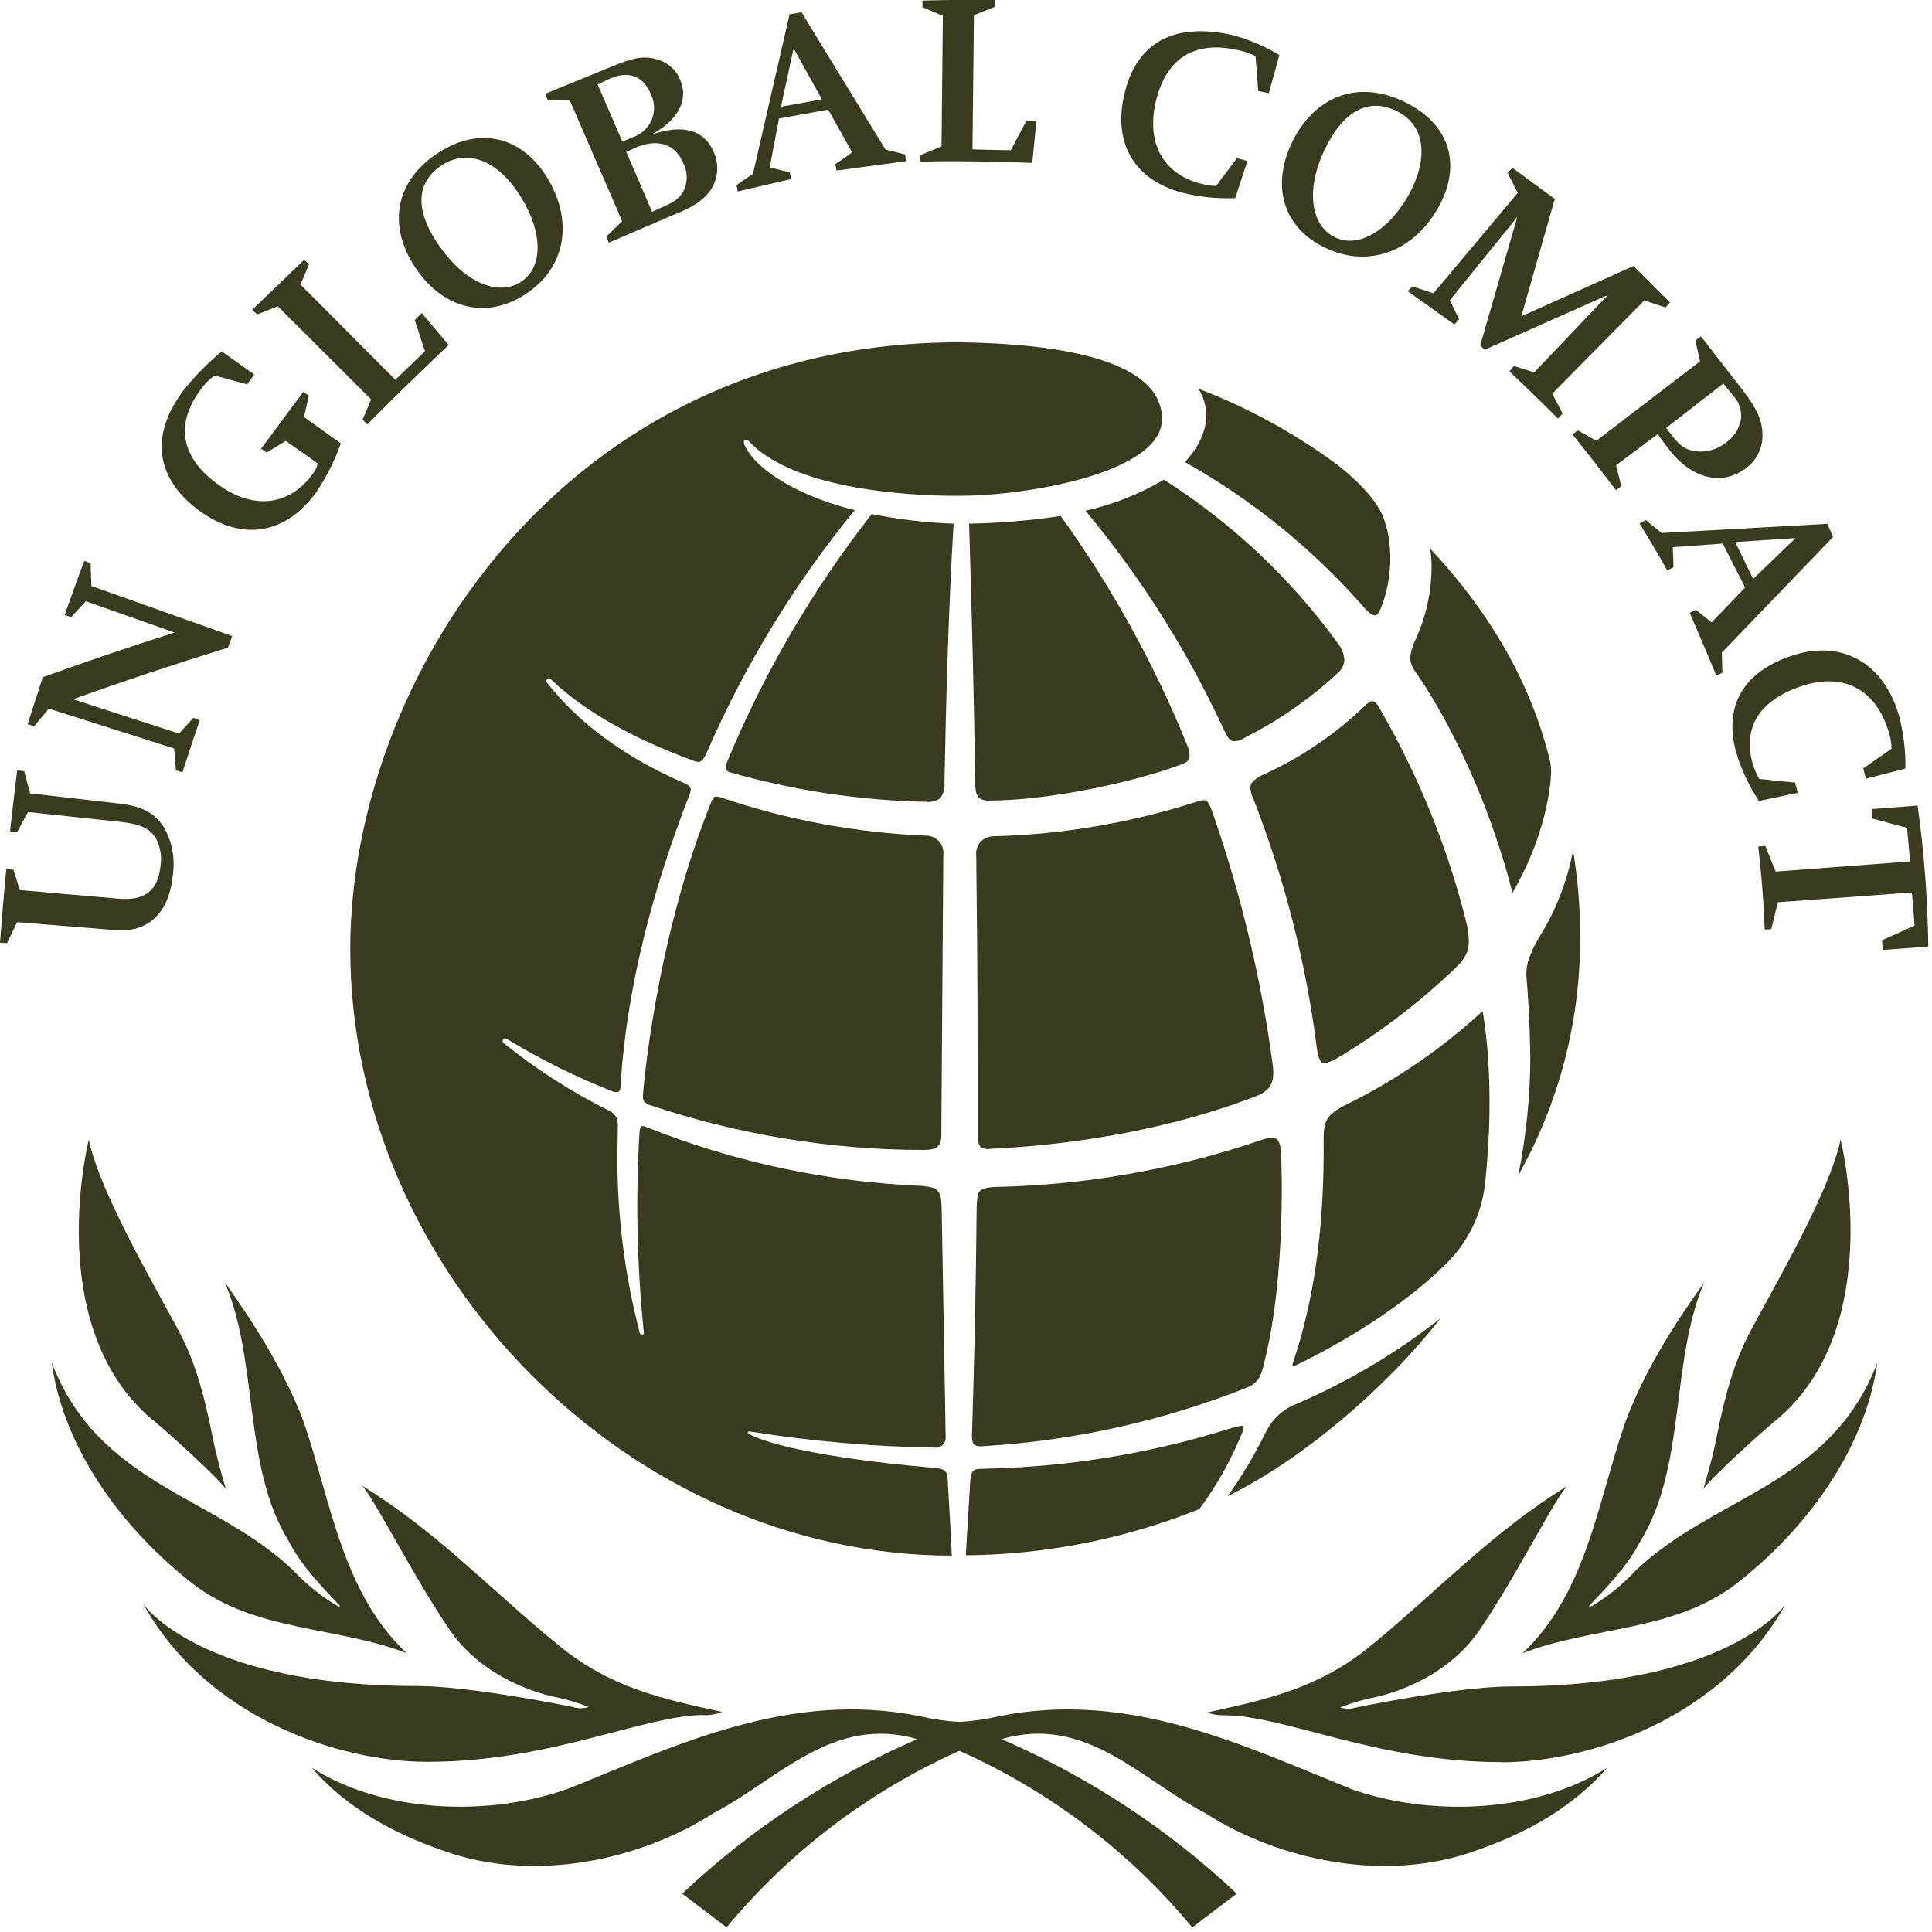<svg xmlns:xlink="http://www.w3.org/1999/xlink" xmlns="http://www.w3.org/2000/svg" class="partnerLogo-0-3-195" width="40" height="40" viewBox="0 0 40 40" fill="none"><g fill="none"><path d="M29.122 2.131C28.128 1.623 27.202 1.987 26.737 2.976C26.323 3.858 26.573 4.708 27.414 5.119C28.337 5.574 29.279 5.2 29.785 4.283C30.254 3.445 30.043 2.597 29.122 2.131ZM29.163 4.041C28.724 4.81 28.097 5.148 27.627 4.907C27.156 4.666 27.027 3.97 27.402 3.149C27.777 2.327 28.314 1.991 28.938 2.309C29.53 2.617 29.567 3.31 29.163 4.041Z" fill="#3A3A1F"></path><path d="M39.585 18.478L36.808 18.68L36.673 19.236L36.536 19.246C36.506 18.36 36.402 17.527 36.402 17.527L36.549 17.515L36.763 18.045L39.547 17.836L39.484 17.14L38.769 16.948L38.754 16.751L39.702 16.679C39.837 17.646 39.911 18.621 39.923 19.597L38.981 19.668L38.965 19.467L39.64 19.165L39.585 18.478Z" fill="#3A3A1F"></path><path d="M36.431 16.128L37.163 16.203L37.222 16.414L36.413 16.584L36.373 16.516C36.191 16.228 36.049 15.917 35.95 15.592C35.669 14.599 36.117 13.893 37.115 13.571C38.165 13.228 39.027 13.757 39.326 14.849C39.414 15.197 39.455 15.554 39.449 15.913L38.633 16.122L38.577 15.909L39.163 15.501C39.161 15.398 39.145 15.295 39.116 15.195C38.857 14.27 38.168 13.915 37.304 14.204C36.439 14.492 36.073 15.042 36.29 15.825C36.323 15.924 36.364 16.021 36.413 16.113L36.431 16.128Z" fill="#3A3A1F"></path><path d="M37.953 11.116L37.832 10.845L34.403 11.035L34.074 10.768L33.945 10.838C33.945 10.838 34.257 11.338 34.517 11.807L34.649 11.745L34.633 11.329L35.668 11.254L36.131 12.164L35.438 12.885L35.11 12.626L34.983 12.688C34.983 12.688 35.255 13.308 35.534 13.987L35.661 13.928L35.648 13.513L37.953 11.116ZM35.926 11.222L37.176 11.14L36.297 11.986L35.926 11.222Z" fill="#3A3A1F"></path><path d="M36.096 8.097L35.217 6.965L35.1 7.048L35.198 7.481L33.05 9.126L32.667 8.911L32.555 8.994C32.555 8.994 33.023 9.571 33.457 10.149L33.567 10.066L33.459 9.633L34.32 8.989L34.527 9.269C34.988 9.893 35.615 10.072 36.121 9.714C36.236 9.636 36.33 9.531 36.395 9.408C36.459 9.285 36.492 9.149 36.49 9.011C36.49 8.731 36.395 8.491 36.096 8.097ZM36.042 8.698C36.02 8.798 35.979 8.894 35.92 8.979C35.861 9.063 35.785 9.136 35.697 9.191C35.602 9.261 35.492 9.309 35.376 9.332C35.26 9.356 35.14 9.354 35.025 9.327C34.865 9.288 34.755 9.204 34.593 8.985L34.495 8.861L35.68 7.94L35.879 8.187C35.944 8.254 35.993 8.335 36.021 8.423C36.049 8.512 36.056 8.606 36.042 8.698Z" fill="#3A3A1F"></path><path d="M31.498 6.549L33.819 5.508L34.575 6.262L34.483 6.366L34.043 6.221L32.138 8.15L32.352 8.562L32.256 8.666C31.752 8.162 31.252 7.69 31.252 7.69L31.343 7.576L31.763 7.711L33.291 6.106L30.739 7.241L30.645 7.155L31.413 4.493L30.017 6.217L30.209 6.613L30.112 6.718L29.146 6.031L29.239 5.928L29.678 6.073L31.423 3.992L31.214 3.58L31.311 3.474L32.19 4.118L31.498 6.549Z" fill="#3A3A1F"></path><path d="M25.171 3.859L25.61 3.274L25.827 3.333L25.572 4.104H25.491C25.146 4.112 24.8 4.072 24.466 3.986C23.478 3.72 23.046 2.961 23.275 1.964C23.511 0.926 24.255 0.439 25.527 0.729C25.865 0.82 26.189 0.959 26.488 1.14L26.27 1.93L26.05 1.882L25.994 1.16C25.91 1.12 25.823 1.087 25.733 1.062C24.651 0.773 24.114 1.302 23.928 2.112C23.733 2.955 24.075 3.591 24.844 3.798C24.951 3.828 25.062 3.845 25.174 3.85" fill="#3A3A1F"></path><path d="M19.493 3.031L19.521 0.33L19.099 0.149V0.012C19.876 -0.011 20.592 -0.001 20.592 -0.001V0.144L20.164 0.315L20.134 3.093L20.926 3.112L21.248 2.507H21.457L21.372 3.373C21.372 3.373 20.097 3.318 19.057 3.346V3.211L19.493 3.031Z" fill="#3A3A1F"></path><path d="M18.74 3.198L18.334 3.097L16.594 0.253L16.347 0.297L15.59 3.597L15.25 3.831L15.272 3.964L16.38 3.707L16.353 3.571L15.937 3.464L16.128 2.454L17.147 2.269L17.644 3.157L17.294 3.399L17.32 3.532L18.759 3.337L18.74 3.198ZM16.17 2.21L16.431 1L17.017 2.057L16.17 2.21Z" fill="#3A3A1F"></path><path d="M14.789 3.175C14.595 2.69 14.146 2.556 13.48 2.79C14.024 2.501 14.26 2.087 14.088 1.665C14.052 1.567 13.993 1.479 13.917 1.406C13.841 1.334 13.749 1.279 13.649 1.245C13.407 1.157 13.176 1.174 12.815 1.317L11.287 1.942L11.34 2.07L11.799 2.081L12.881 4.579L12.556 4.896L12.604 5.025L13.923 4.457C14.354 4.287 14.571 4.144 14.719 3.925C14.791 3.815 14.835 3.689 14.847 3.559C14.859 3.428 14.839 3.297 14.789 3.175ZM12.374 1.749L12.654 1.616C13.045 1.457 13.338 1.595 13.485 1.971C13.522 2.054 13.542 2.143 13.542 2.233C13.542 2.323 13.523 2.412 13.486 2.495C13.448 2.577 13.394 2.651 13.326 2.711C13.258 2.771 13.178 2.817 13.091 2.845L12.887 2.933L12.374 1.749ZM14.152 3.954C14.059 4.115 13.948 4.196 13.68 4.301L13.501 4.385L12.966 3.144L13.199 3.04C13.655 2.865 13.995 2.996 14.16 3.406C14.2 3.493 14.219 3.586 14.218 3.681C14.216 3.775 14.194 3.869 14.152 3.954Z" fill="#3A3A1F"></path><path d="M11.325 3.672C10.821 2.855 9.969 2.598 9.098 3.148C8.154 3.744 8.011 4.718 8.642 5.602C9.203 6.396 10.078 6.613 10.865 6.099C11.728 5.551 11.874 4.564 11.325 3.672ZM10.787 5.837C10.324 6.126 9.662 5.876 9.13 5.141C8.598 4.407 8.573 3.782 9.168 3.409C9.725 3.06 10.358 3.372 10.796 4.095C11.252 4.845 11.234 5.551 10.787 5.832V5.837Z" fill="#3A3A1F"></path><path d="M7.684 8.27L5.752 6.342L5.324 6.51L5.223 6.412L6.297 5.379L6.398 5.47L6.222 5.892L8.185 7.862L8.798 7.273L8.587 6.625L8.733 6.481L9.289 7.144C9.289 7.144 8.446 7.933 7.605 8.788L7.507 8.687L7.684 8.27Z" fill="#3A3A1F"></path><path d="M6.294 8.634L7.056 9.18C6.932 9.533 6.763 9.869 6.554 10.181C5.935 11.047 5.05 11.211 4.184 10.614C3.319 10.016 3.024 9.13 3.786 8.099C4.006 7.819 4.254 7.562 4.526 7.331L4.592 7.276L5.264 7.754L5.118 7.959L4.447 7.775C4.359 7.832 4.282 7.903 4.218 7.985C3.563 8.792 3.767 9.519 4.57 10.069C5.28 10.559 6.013 10.458 6.482 9.802C6.528 9.741 6.561 9.671 6.579 9.596L5.916 9.128L5.521 9.369L5.405 9.291L6.277 8.116L6.394 8.191L6.294 8.634Z" fill="#3A3A1F"></path><path d="M1.51 14.477L3.708 15.188L4.001 14.863L4.136 14.908C4.013 15.267 3.894 15.63 3.777 15.991L3.643 15.95C3.629 15.806 3.617 15.648 3.604 15.497L1.01 14.671C0.908 14.792 0.808 14.914 0.707 15.035L0.572 14.993C0.677 14.668 0.781 14.345 0.886 14.021C1.794 13.693 2.704 13.385 3.614 13.096L1.777 12.448L1.472 12.777L1.339 12.731C1.472 12.357 1.605 11.981 1.746 11.613L1.878 11.662C1.878 11.818 1.887 11.974 1.892 12.132L4.807 13.169L4.719 13.409C3.644 13.74 2.575 14.096 1.51 14.477Z" fill="#3A3A1F"></path><path d="M0.413 18.428L2.451 18.606C2.995 18.653 3.27 18.442 3.322 17.936C3.354 17.738 3.322 17.536 3.229 17.358C3.105 17.153 2.917 17.07 2.545 17.022L0.579 16.812L0.355 17.227L0.208 17.212C0.255 16.791 0.304 16.37 0.355 15.951L0.501 15.967C0.542 16.12 0.582 16.274 0.623 16.426L2.497 16.641C2.967 16.696 3.242 16.857 3.42 17.174C3.569 17.459 3.625 17.783 3.581 18.102C3.503 18.897 3.081 19.309 2.397 19.257L0.356 19.093C0.286 19.238 0.21 19.382 0.147 19.527L0 19.518C0.038 19.008 0.081 18.5 0.13 17.992L0.277 18.005L0.413 18.438" fill="#3A3A1F"></path><path d="M36.782 29.396C39.084 27.463 38.108 23.596 38.108 23.596C37.844 24.827 36.467 27.075 36.139 27.764C35.718 28.641 35.573 29.662 35.472 30.073C35.371 30.485 35.266 30.827 35.266 30.827C35.433 30.592 36.343 29.763 36.782 29.393" fill="#3A3A1F"></path><path d="M27.949 37.027C25.713 36.13 23.383 34.99 20.684 35.532C20.415 35.595 20.14 35.635 19.864 35.65C19.589 35.635 19.316 35.596 19.048 35.532C16.345 34.99 14.016 36.13 11.779 37.027C10.116 37.629 7.918 37.534 6.453 36.599C7.177 37.436 8.153 37.96 9.156 38.309C11.023 38.994 13.24 38.527 14.784 37.533C16.103 36.846 17.249 35.496 18.992 36.007C17.193 36.785 15.545 37.868 14.125 39.206L15.043 39.905C16.343 38.337 17.993 37.086 19.864 36.249C21.736 37.085 23.386 38.336 24.684 39.905L25.606 39.206C24.184 37.868 22.536 36.785 20.736 36.007C22.479 35.496 23.621 36.846 24.944 37.533C26.492 38.527 28.706 38.994 30.573 38.309C31.577 37.96 32.55 37.436 33.276 36.599C31.811 37.533 29.621 37.629 27.949 37.032" fill="#3A3A1F"></path><path d="M31.525 34.227C32.976 33.667 34.664 33.786 35.956 32.783C37.316 31.725 38.607 30.081 38.869 28.21C37.902 30.753 35.486 30.965 33.864 32.517C33.588 32.814 33.27 33.069 32.919 33.274L32.898 33.251C33.272 32.858 33.704 32.411 33.964 31.904C34.913 30.365 34.577 28.21 35.282 26.552C34.635 27.457 34.05 28.389 33.662 29.412C33.076 31.082 32.859 32.968 31.52 34.231" fill="#3A3A1F"></path><path d="M3.162 29.396C3.602 29.766 4.51 30.595 4.677 30.83C4.677 30.83 4.574 30.492 4.472 30.076C4.369 29.66 4.226 28.641 3.807 27.766C3.476 27.075 2.1 24.83 1.838 23.596C1.838 23.596 0.86 27.463 3.156 29.396" fill="#3A3A1F"></path><path d="M31.086 36.486C32.884 36.486 35.628 35.601 36.962 33.224C36.962 33.224 35.798 34.916 31.299 34.916C30.175 34.916 28.089 35.349 28.089 35.349C27.978 35.386 27.858 35.386 27.747 35.349C27.998 35.252 28.257 35.178 28.521 35.128C29.253 34.95 30.1 34.521 30.619 33.766C31.371 32.682 32.266 30.879 32.462 30.758C30.892 31.719 29.806 32.903 28.386 34.07C27.306 34.955 26.247 35.18 24.988 35.456C25.105 35.497 25.229 35.517 25.353 35.513C26.585 35.513 28.519 36.483 31.083 36.483" fill="#3A3A1F"></path><path d="M14.583 35.513C14.709 35.513 14.834 35.49 14.951 35.444C13.692 35.168 12.633 34.943 11.558 34.058C10.133 32.894 9.049 31.71 7.479 30.749C7.672 30.872 8.57 32.673 9.32 33.758C9.84 34.513 10.684 34.941 11.42 35.119C11.682 35.17 11.94 35.244 12.189 35.34C12.081 35.377 11.962 35.377 11.854 35.34C11.854 35.34 9.766 34.907 8.63 34.907C4.132 34.907 2.969 33.215 2.969 33.215C4.298 35.593 7.043 36.477 8.846 36.477C11.41 36.477 13.344 35.507 14.576 35.507" fill="#3A3A1F"></path><path d="M1.07 28.206C2.036 30.749 4.45 30.962 6.072 32.514C6.349 32.809 6.668 33.064 7.019 33.27L7.039 33.247C6.664 32.854 6.232 32.407 5.973 31.9C5.025 30.361 5.36 28.206 4.654 26.548C5.296 27.453 5.882 28.385 6.276 29.408C6.853 31.078 7.078 32.964 8.42 34.227C6.968 33.667 5.274 33.787 3.983 32.783C2.622 31.721 1.325 30.077 1.07 28.206Z" fill="#3A3A1F"></path><path d="M20.51 23.785C21.398 23.741 23.679 23.585 25.978 22.706C26.29 22.588 26.36 22.444 26.362 22.21C26.363 22.146 26.358 22.083 26.347 22.02C26.109 20.254 25.694 18.516 25.107 16.831C25.028 16.605 24.987 16.566 24.918 16.566C24.853 16.572 24.788 16.588 24.728 16.614C23.387 17.04 21.991 17.276 20.583 17.314C20.53 17.312 20.478 17.322 20.43 17.342C20.381 17.362 20.338 17.392 20.302 17.43C20.267 17.469 20.241 17.515 20.225 17.564C20.21 17.613 20.205 17.666 20.212 17.717C20.221 18.615 20.24 20.027 20.24 21.931C20.24 22.413 20.24 23.058 20.24 23.526C20.235 23.602 20.255 23.677 20.296 23.741C20.327 23.762 20.361 23.776 20.398 23.784C20.434 23.791 20.472 23.792 20.508 23.785" fill="#3A3A1F"></path><path d="M15.078 15.717C15 15.883 15.035 15.935 15.035 15.935C15.054 15.961 15.08 15.979 15.11 15.989C16.437 16.368 17.808 16.574 19.189 16.601C19.287 16.611 19.385 16.585 19.465 16.527C19.535 16.434 19.566 16.319 19.554 16.204C19.588 14.451 19.636 12.63 19.743 10.842C19.174 10.822 18.607 10.755 18.049 10.642C16.834 12.196 15.835 13.903 15.078 15.717Z" fill="#3A3A1F"></path><path d="M19.53 17.709C19.537 17.658 19.533 17.606 19.518 17.557C19.503 17.507 19.478 17.462 19.443 17.423C19.409 17.384 19.366 17.353 19.319 17.332C19.271 17.311 19.219 17.3 19.166 17.301C17.737 17.242 16.323 16.981 14.969 16.525C14.925 16.508 14.879 16.496 14.832 16.491C14.789 16.491 14.759 16.508 14.723 16.61C13.55 19.517 13.313 22.652 13.313 22.652C13.3 22.797 13.338 22.828 13.441 22.875C15.27 23.49 17.19 23.806 19.124 23.809C19.124 23.809 19.345 23.809 19.404 23.747C19.486 23.667 19.495 23.602 19.49 23.354C19.5 21.805 19.53 17.709 19.53 17.709Z" fill="#3A3A1F"></path><path d="M26.193 29.678C25.971 30.131 25.711 30.566 25.416 30.977C26.931 30.234 28.659 28.784 29.825 27.294C28.879 28.039 27.835 28.652 26.721 29.118C26.488 29.244 26.302 29.441 26.193 29.681" fill="#3A3A1F"></path><path d="M31.684 21.828C31.685 22.67 31.601 23.51 31.434 24.335C32.288 22.815 32.729 21.104 32.714 19.366C32.715 18.778 32.666 18.19 32.568 17.609C32.452 18.226 32.225 18.818 31.898 19.356C31.668 19.73 31.582 19.988 31.605 20.243C31.678 21.084 31.681 21.831 31.681 21.831" fill="#3A3A1F"></path><path d="M28.598 12.569C28.821 12.009 28.862 11.24 28.625 10.674C28.4 10.15 27.685 9.621 27.685 9.621C26.805 8.97 25.838 8.44 24.812 8.048C24.916 8.212 24.973 8.401 24.975 8.595C24.975 8.915 24.828 9.24 24.535 9.568C25.923 10.348 27.167 11.355 28.213 12.545C28.213 12.545 28.378 12.75 28.472 12.741C28.542 12.734 28.598 12.569 28.598 12.569Z" fill="#3A3A1F"></path><path d="M12.852 22.413C12.976 20.466 13.513 18.406 14.275 16.455C14.289 16.423 14.298 16.388 14.3 16.353C14.3 16.294 14.269 16.259 14.153 16.208C12.906 15.668 11.944 14.935 11.327 14.135C11.316 14.124 11.31 14.11 11.31 14.095C11.31 14.08 11.316 14.066 11.327 14.055C11.363 14.024 11.404 14.063 11.404 14.063C12.106 14.742 13.149 15.306 14.343 15.745C14.381 15.762 14.421 15.772 14.462 15.774C14.513 15.774 14.556 15.742 14.639 15.568C15.421 13.768 16.45 12.084 17.697 10.561C16.692 10.321 15.665 9.788 15.41 9.202C15.41 9.202 15.378 9.137 15.423 9.113C15.469 9.088 15.521 9.149 15.521 9.149C16.639 10.343 19.886 10.264 19.886 10.264C21.243 10.264 24.058 9.796 24.058 8.675C24.058 7.656 22.565 7.123 19.852 7.087C11.648 7.087 7.252 14.089 7.252 19.647C7.252 26.357 13.035 32.207 19.706 32.207C19.706 32.099 19.621 30.631 19.621 30.631C19.614 30.469 19.574 30.416 19.37 30.392C19.37 30.392 16.458 30.173 15.501 29.689C15.464 29.663 15.485 29.627 15.535 29.639C16.802 29.841 18.082 29.952 19.366 29.972C19.395 29.974 19.425 29.968 19.452 29.957C19.479 29.947 19.504 29.93 19.524 29.909C19.544 29.888 19.559 29.863 19.569 29.835C19.578 29.808 19.581 29.779 19.578 29.75C19.578 29.544 19.495 24.986 19.495 24.986C19.482 24.642 19.428 24.587 19.093 24.553C17.128 24.473 15.192 24.059 13.37 23.329C13.325 23.313 13.302 23.307 13.281 23.319C13.261 23.33 13.242 23.409 13.242 23.409C13.157 24.798 13.186 26.192 13.329 27.576C13.338 27.61 13.329 27.629 13.291 27.631C13.253 27.632 13.245 27.595 13.245 27.595C12.931 26.391 12.776 25.153 12.783 23.91C12.783 23.815 12.792 23.282 12.792 23.282C12.794 23.221 12.778 23.161 12.745 23.109C12.712 23.058 12.663 23.017 12.606 22.994C11.829 22.606 11.098 22.137 10.424 21.593C10.418 21.588 10.414 21.581 10.411 21.574C10.407 21.567 10.406 21.559 10.406 21.551C10.406 21.544 10.407 21.536 10.411 21.529C10.414 21.521 10.418 21.515 10.424 21.51C10.434 21.502 10.447 21.498 10.459 21.498C10.472 21.498 10.484 21.502 10.494 21.51C11.199 21.94 11.941 22.308 12.713 22.608H12.802C12.848 22.578 12.848 22.514 12.855 22.415" fill="#3A3A1F"></path><path d="M31.31 18.492C32.114 17.111 32.114 15.979 32.114 15.979C32.114 15.919 32.109 15.858 32.101 15.799C31.729 14.222 30.895 12.729 29.61 11.359C29.631 11.49 29.64 11.622 29.639 11.754C29.635 12.265 29.523 12.77 29.31 13.236C29.246 13.359 29.207 13.493 29.195 13.63C29.206 13.73 29.243 13.825 29.302 13.906C29.302 13.906 30.583 15.638 31.317 18.492" fill="#3A3A1F"></path><path d="M30.702 20.968C30.702 20.926 30.658 20.968 30.658 20.968C29.818 21.737 28.87 22.382 27.844 22.884C27.451 23.085 27.411 23.228 27.404 23.561C27.425 25.487 27.189 26.975 26.765 28.23C26.765 28.23 26.729 28.318 26.844 28.26C26.96 28.203 28.733 27.369 29.945 26.16C30.387 25.724 30.668 25.154 30.742 24.541C30.982 22.405 30.702 20.973 30.702 20.973" fill="#3A3A1F"></path><path d="M25.742 29.554C25.742 29.513 25.703 29.52 25.703 29.52C25.622 29.531 25.541 29.55 25.464 29.577C23.798 30.1 22.063 30.38 20.314 30.41C20.148 30.41 20.103 30.463 20.088 30.657L19.996 32.201C21.655 32.186 23.295 31.861 24.831 31.244C25.181 30.771 25.471 30.259 25.696 29.717C25.721 29.665 25.739 29.61 25.748 29.554" fill="#3A3A1F"></path><path d="M24.434 15.836C24.532 15.799 24.595 15.773 24.627 15.692C24.635 15.604 24.62 15.515 24.582 15.435C23.902 13.754 23.022 12.159 21.96 10.682C21.333 10.777 20.699 10.83 20.064 10.842C20.12 12.669 20.166 14.483 20.192 16.232C20.192 16.387 20.221 16.476 20.271 16.52C20.331 16.561 20.402 16.581 20.475 16.575C21.692 16.575 23.431 16.206 24.431 15.837" fill="#3A3A1F"></path><path d="M25.772 15.272C26.475 14.918 27.123 14.467 27.698 13.933C27.738 13.899 27.772 13.857 27.795 13.809C27.819 13.761 27.832 13.709 27.834 13.656C27.822 13.527 27.771 13.403 27.687 13.303C26.716 11.966 25.498 10.822 24.096 9.93C23.594 10.229 23.046 10.447 22.473 10.573C23.613 11.943 24.57 13.452 25.318 15.064C25.397 15.231 25.45 15.327 25.509 15.341C25.603 15.352 25.697 15.327 25.774 15.272" fill="#3A3A1F"></path><path d="M26.526 23.948C26.526 23.948 26.533 23.649 26.426 23.581C26.319 23.514 26.087 23.612 26.087 23.612C24.317 24.213 22.461 24.538 20.589 24.575C20.221 24.599 20.24 24.683 20.221 24.97C20.206 26.661 20.17 28.256 20.124 29.701C20.124 29.701 20.112 29.846 20.165 29.903C20.218 29.961 20.357 29.941 20.357 29.941C22.232 29.83 24.076 29.42 25.818 28.728C26.068 28.623 26.111 28.477 26.178 28.2C26.637 26.382 26.526 23.947 26.526 23.947" fill="#3A3A1F"></path><path d="M27.362 21.994C27.28 21.927 27.251 21.6 27.251 21.6C27.022 19.866 26.584 18.165 25.947 16.533C25.913 16.464 25.893 16.39 25.887 16.314C25.887 16.227 25.931 16.152 26.124 16.052C26.906 15.703 27.621 15.222 28.237 14.632C28.323 14.545 28.383 14.512 28.419 14.518C28.451 14.518 28.508 14.561 28.565 14.669C29.361 16.044 29.961 17.519 30.348 19.055C30.385 19.193 30.406 19.335 30.411 19.478C30.411 19.705 30.334 19.854 30.118 20.056C29.384 20.758 28.572 21.377 27.698 21.901C27.677 21.912 27.438 22.055 27.368 21.994" fill="#3A3A1F"></path></g></svg>